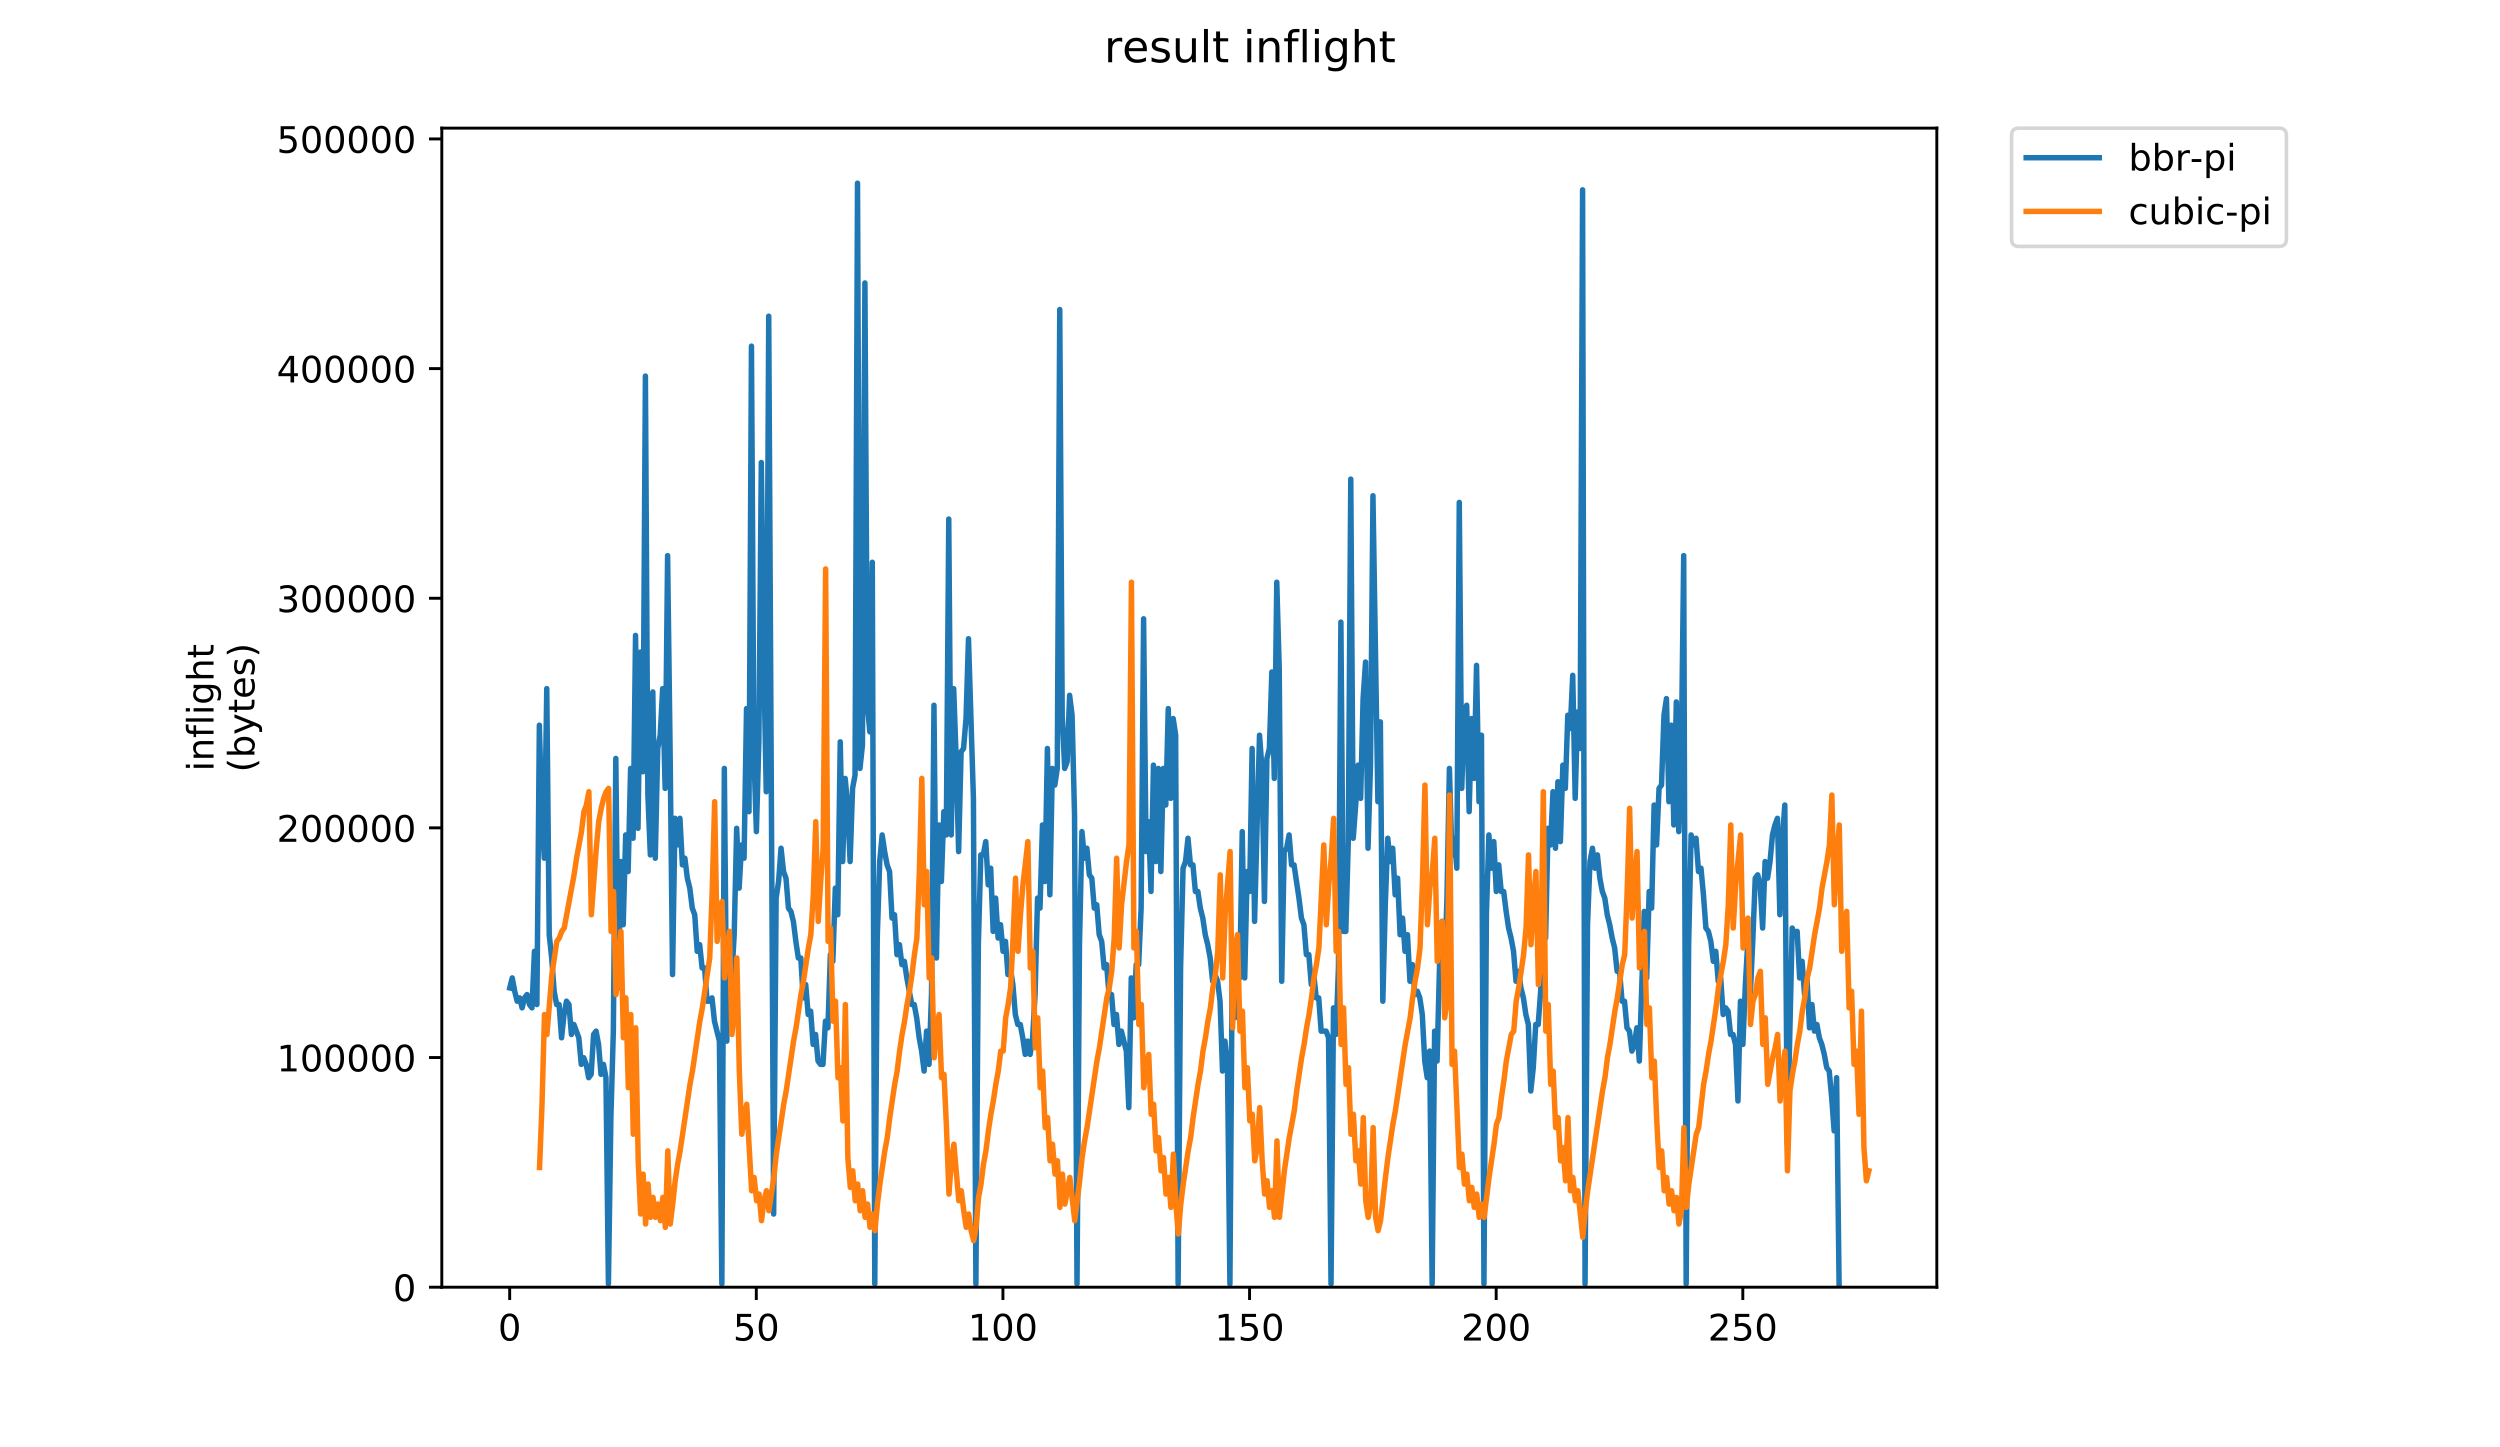 <?xml version="1.0" encoding="utf-8" standalone="no"?>
<!DOCTYPE svg PUBLIC "-//W3C//DTD SVG 1.1//EN"
  "http://www.w3.org/Graphics/SVG/1.1/DTD/svg11.dtd">
<!-- Created with matplotlib (https://matplotlib.org/) -->
<svg height="396pt" version="1.1" viewBox="0 0 684 396" width="684pt" xmlns="http://www.w3.org/2000/svg" xmlns:xlink="http://www.w3.org/1999/xlink">
 <defs>
  <style type="text/css">
*{stroke-linecap:butt;stroke-linejoin:round;}
  </style>
 </defs>
 <g id="figure_1">
  <g id="patch_1">
   <path d="M 0 396 
L 684 396 
L 684 0 
L 0 0 
z
" style="fill:#ffffff;"/>
  </g>
  <g id="axes_1">
   <g id="patch_2">
    <path d="M 120.879 352.174 
L 529.913 352.174 
L 529.913 35.062 
L 120.879 35.062 
z
" style="fill:#ffffff;"/>
   </g>
   <g id="matplotlib.axis_1">
    <g id="xtick_1">
     <g id="line2d_1">
      <defs>
       <path d="M 0 0 
L 0 3.5 
" id="m78acf0ae6e" style="stroke:#000000;stroke-width:0.8;"/>
      </defs>
      <g>
       <use style="stroke:#000000;stroke-width:0.8;" x="139.448" xlink:href="#m78acf0ae6e" y="352.174"/>
      </g>
     </g>
     <g id="text_1">
      <!-- 0 -->
      <defs>
       <path d="M 31.781 66.406 
Q 24.172 66.406 20.328 58.906 
Q 16.5 51.422 16.5 36.375 
Q 16.5 21.391 20.328 13.891 
Q 24.172 6.391 31.781 6.391 
Q 39.453 6.391 43.281 13.891 
Q 47.125 21.391 47.125 36.375 
Q 47.125 51.422 43.281 58.906 
Q 39.453 66.406 31.781 66.406 
z
M 31.781 74.219 
Q 44.047 74.219 50.516 64.516 
Q 56.984 54.828 56.984 36.375 
Q 56.984 17.969 50.516 8.266 
Q 44.047 -1.422 31.781 -1.422 
Q 19.531 -1.422 13.062 8.266 
Q 6.594 17.969 6.594 36.375 
Q 6.594 54.828 13.062 64.516 
Q 19.531 74.219 31.781 74.219 
z
" id="DejaVuSans-48"/>
      </defs>
      <g transform="translate(136.267 366.773)scale(0.1 -0.1)">
       <use xlink:href="#DejaVuSans-48"/>
      </g>
     </g>
    </g>
    <g id="xtick_2">
     <g id="line2d_2">
      <g>
       <use style="stroke:#000000;stroke-width:0.8;" x="206.925" xlink:href="#m78acf0ae6e" y="352.174"/>
      </g>
     </g>
     <g id="text_2">
      <!-- 50 -->
      <defs>
       <path d="M 10.797 72.906 
L 49.516 72.906 
L 49.516 64.594 
L 19.828 64.594 
L 19.828 46.734 
Q 21.969 47.469 24.109 47.828 
Q 26.266 48.188 28.422 48.188 
Q 40.625 48.188 47.75 41.5 
Q 54.891 34.812 54.891 23.391 
Q 54.891 11.625 47.562 5.094 
Q 40.234 -1.422 26.906 -1.422 
Q 22.312 -1.422 17.547 -0.641 
Q 12.797 0.141 7.719 1.703 
L 7.719 11.625 
Q 12.109 9.234 16.797 8.062 
Q 21.484 6.891 26.703 6.891 
Q 35.156 6.891 40.078 11.328 
Q 45.016 15.766 45.016 23.391 
Q 45.016 31 40.078 35.438 
Q 35.156 39.891 26.703 39.891 
Q 22.75 39.891 18.812 39.016 
Q 14.891 38.141 10.797 36.281 
z
" id="DejaVuSans-53"/>
      </defs>
      <g transform="translate(200.563 366.773)scale(0.1 -0.1)">
       <use xlink:href="#DejaVuSans-53"/>
       <use x="63.623" xlink:href="#DejaVuSans-48"/>
      </g>
     </g>
    </g>
    <g id="xtick_3">
     <g id="line2d_3">
      <g>
       <use style="stroke:#000000;stroke-width:0.8;" x="274.402" xlink:href="#m78acf0ae6e" y="352.174"/>
      </g>
     </g>
     <g id="text_3">
      <!-- 100 -->
      <defs>
       <path d="M 12.406 8.297 
L 28.516 8.297 
L 28.516 63.922 
L 10.984 60.406 
L 10.984 69.391 
L 28.422 72.906 
L 38.281 72.906 
L 38.281 8.297 
L 54.391 8.297 
L 54.391 0 
L 12.406 0 
z
" id="DejaVuSans-49"/>
      </defs>
      <g transform="translate(264.858 366.773)scale(0.1 -0.1)">
       <use xlink:href="#DejaVuSans-49"/>
       <use x="63.623" xlink:href="#DejaVuSans-48"/>
       <use x="127.246" xlink:href="#DejaVuSans-48"/>
      </g>
     </g>
    </g>
    <g id="xtick_4">
     <g id="line2d_4">
      <g>
       <use style="stroke:#000000;stroke-width:0.8;" x="341.879" xlink:href="#m78acf0ae6e" y="352.174"/>
      </g>
     </g>
     <g id="text_4">
      <!-- 150 -->
      <g transform="translate(332.335 366.773)scale(0.1 -0.1)">
       <use xlink:href="#DejaVuSans-49"/>
       <use x="63.623" xlink:href="#DejaVuSans-53"/>
       <use x="127.246" xlink:href="#DejaVuSans-48"/>
      </g>
     </g>
    </g>
    <g id="xtick_5">
     <g id="line2d_5">
      <g>
       <use style="stroke:#000000;stroke-width:0.8;" x="409.356" xlink:href="#m78acf0ae6e" y="352.174"/>
      </g>
     </g>
     <g id="text_5">
      <!-- 200 -->
      <defs>
       <path d="M 19.188 8.297 
L 53.609 8.297 
L 53.609 0 
L 7.328 0 
L 7.328 8.297 
Q 12.938 14.109 22.625 23.891 
Q 32.328 33.688 34.812 36.531 
Q 39.547 41.844 41.422 45.531 
Q 43.312 49.219 43.312 52.781 
Q 43.312 58.594 39.234 62.25 
Q 35.156 65.922 28.609 65.922 
Q 23.969 65.922 18.812 64.312 
Q 13.672 62.703 7.812 59.422 
L 7.812 69.391 
Q 13.766 71.781 18.938 73 
Q 24.125 74.219 28.422 74.219 
Q 39.75 74.219 46.484 68.547 
Q 53.219 62.891 53.219 53.422 
Q 53.219 48.922 51.531 44.891 
Q 49.859 40.875 45.406 35.406 
Q 44.188 33.984 37.641 27.219 
Q 31.109 20.453 19.188 8.297 
z
" id="DejaVuSans-50"/>
      </defs>
      <g transform="translate(399.812 366.773)scale(0.1 -0.1)">
       <use xlink:href="#DejaVuSans-50"/>
       <use x="63.623" xlink:href="#DejaVuSans-48"/>
       <use x="127.246" xlink:href="#DejaVuSans-48"/>
      </g>
     </g>
    </g>
    <g id="xtick_6">
     <g id="line2d_6">
      <g>
       <use style="stroke:#000000;stroke-width:0.8;" x="476.833" xlink:href="#m78acf0ae6e" y="352.174"/>
      </g>
     </g>
     <g id="text_6">
      <!-- 250 -->
      <g transform="translate(467.289 366.773)scale(0.1 -0.1)">
       <use xlink:href="#DejaVuSans-50"/>
       <use x="63.623" xlink:href="#DejaVuSans-53"/>
       <use x="127.246" xlink:href="#DejaVuSans-48"/>
      </g>
     </g>
    </g>
   </g>
   <g id="matplotlib.axis_2">
    <g id="ytick_1">
     <g id="line2d_7">
      <defs>
       <path d="M 0 0 
L -3.5 0 
" id="mbb423fecf9" style="stroke:#000000;stroke-width:0.8;"/>
      </defs>
      <g>
       <use style="stroke:#000000;stroke-width:0.8;" x="120.879" xlink:href="#mbb423fecf9" y="352.174"/>
      </g>
     </g>
     <g id="text_7">
      <!-- 0 -->
      <g transform="translate(107.516 355.973)scale(0.1 -0.1)">
       <use xlink:href="#DejaVuSans-48"/>
      </g>
     </g>
    </g>
    <g id="ytick_2">
     <g id="line2d_8">
      <g>
       <use style="stroke:#000000;stroke-width:0.8;" x="120.879" xlink:href="#mbb423fecf9" y="289.343"/>
      </g>
     </g>
     <g id="text_8">
      <!-- 100000 -->
      <g transform="translate(75.704 293.142)scale(0.1 -0.1)">
       <use xlink:href="#DejaVuSans-49"/>
       <use x="63.623" xlink:href="#DejaVuSans-48"/>
       <use x="127.246" xlink:href="#DejaVuSans-48"/>
       <use x="190.869" xlink:href="#DejaVuSans-48"/>
       <use x="254.492" xlink:href="#DejaVuSans-48"/>
       <use x="318.115" xlink:href="#DejaVuSans-48"/>
      </g>
     </g>
    </g>
    <g id="ytick_3">
     <g id="line2d_9">
      <g>
       <use style="stroke:#000000;stroke-width:0.8;" x="120.879" xlink:href="#mbb423fecf9" y="226.511"/>
      </g>
     </g>
     <g id="text_9">
      <!-- 200000 -->
      <g transform="translate(75.704 230.31)scale(0.1 -0.1)">
       <use xlink:href="#DejaVuSans-50"/>
       <use x="63.623" xlink:href="#DejaVuSans-48"/>
       <use x="127.246" xlink:href="#DejaVuSans-48"/>
       <use x="190.869" xlink:href="#DejaVuSans-48"/>
       <use x="254.492" xlink:href="#DejaVuSans-48"/>
       <use x="318.115" xlink:href="#DejaVuSans-48"/>
      </g>
     </g>
    </g>
    <g id="ytick_4">
     <g id="line2d_10">
      <g>
       <use style="stroke:#000000;stroke-width:0.8;" x="120.879" xlink:href="#mbb423fecf9" y="163.679"/>
      </g>
     </g>
     <g id="text_10">
      <!-- 300000 -->
      <defs>
       <path d="M 40.578 39.312 
Q 47.656 37.797 51.625 33 
Q 55.609 28.219 55.609 21.188 
Q 55.609 10.406 48.188 4.484 
Q 40.766 -1.422 27.094 -1.422 
Q 22.516 -1.422 17.656 -0.516 
Q 12.797 0.391 7.625 2.203 
L 7.625 11.719 
Q 11.719 9.328 16.594 8.109 
Q 21.484 6.891 26.812 6.891 
Q 36.078 6.891 40.938 10.547 
Q 45.797 14.203 45.797 21.188 
Q 45.797 27.641 41.281 31.266 
Q 36.766 34.906 28.719 34.906 
L 20.219 34.906 
L 20.219 43.016 
L 29.109 43.016 
Q 36.375 43.016 40.234 45.922 
Q 44.094 48.828 44.094 54.297 
Q 44.094 59.906 40.109 62.906 
Q 36.141 65.922 28.719 65.922 
Q 24.656 65.922 20.016 65.031 
Q 15.375 64.156 9.812 62.312 
L 9.812 71.094 
Q 15.438 72.656 20.344 73.438 
Q 25.25 74.219 29.594 74.219 
Q 40.828 74.219 47.359 69.109 
Q 53.906 64.016 53.906 55.328 
Q 53.906 49.266 50.438 45.094 
Q 46.969 40.922 40.578 39.312 
z
" id="DejaVuSans-51"/>
      </defs>
      <g transform="translate(75.704 167.478)scale(0.1 -0.1)">
       <use xlink:href="#DejaVuSans-51"/>
       <use x="63.623" xlink:href="#DejaVuSans-48"/>
       <use x="127.246" xlink:href="#DejaVuSans-48"/>
       <use x="190.869" xlink:href="#DejaVuSans-48"/>
       <use x="254.492" xlink:href="#DejaVuSans-48"/>
       <use x="318.115" xlink:href="#DejaVuSans-48"/>
      </g>
     </g>
    </g>
    <g id="ytick_5">
     <g id="line2d_11">
      <g>
       <use style="stroke:#000000;stroke-width:0.8;" x="120.879" xlink:href="#mbb423fecf9" y="100.848"/>
      </g>
     </g>
     <g id="text_11">
      <!-- 400000 -->
      <defs>
       <path d="M 37.797 64.312 
L 12.891 25.391 
L 37.797 25.391 
z
M 35.203 72.906 
L 47.609 72.906 
L 47.609 25.391 
L 58.016 25.391 
L 58.016 17.188 
L 47.609 17.188 
L 47.609 0 
L 37.797 0 
L 37.797 17.188 
L 4.891 17.188 
L 4.891 26.703 
z
" id="DejaVuSans-52"/>
      </defs>
      <g transform="translate(75.704 104.647)scale(0.1 -0.1)">
       <use xlink:href="#DejaVuSans-52"/>
       <use x="63.623" xlink:href="#DejaVuSans-48"/>
       <use x="127.246" xlink:href="#DejaVuSans-48"/>
       <use x="190.869" xlink:href="#DejaVuSans-48"/>
       <use x="254.492" xlink:href="#DejaVuSans-48"/>
       <use x="318.115" xlink:href="#DejaVuSans-48"/>
      </g>
     </g>
    </g>
    <g id="ytick_6">
     <g id="line2d_12">
      <g>
       <use style="stroke:#000000;stroke-width:0.8;" x="120.879" xlink:href="#mbb423fecf9" y="38.016"/>
      </g>
     </g>
     <g id="text_12">
      <!-- 500000 -->
      <g transform="translate(75.704 41.815)scale(0.1 -0.1)">
       <use xlink:href="#DejaVuSans-53"/>
       <use x="63.623" xlink:href="#DejaVuSans-48"/>
       <use x="127.246" xlink:href="#DejaVuSans-48"/>
       <use x="190.869" xlink:href="#DejaVuSans-48"/>
       <use x="254.492" xlink:href="#DejaVuSans-48"/>
       <use x="318.115" xlink:href="#DejaVuSans-48"/>
      </g>
     </g>
    </g>
    <g id="text_13">
     <!-- inflight -->
     <defs>
      <path d="M 9.422 54.688 
L 18.406 54.688 
L 18.406 0 
L 9.422 0 
z
M 9.422 75.984 
L 18.406 75.984 
L 18.406 64.594 
L 9.422 64.594 
z
" id="DejaVuSans-105"/>
      <path d="M 54.891 33.016 
L 54.891 0 
L 45.906 0 
L 45.906 32.719 
Q 45.906 40.484 42.875 44.328 
Q 39.844 48.188 33.797 48.188 
Q 26.516 48.188 22.312 43.547 
Q 18.109 38.922 18.109 30.906 
L 18.109 0 
L 9.078 0 
L 9.078 54.688 
L 18.109 54.688 
L 18.109 46.188 
Q 21.344 51.125 25.703 53.562 
Q 30.078 56 35.797 56 
Q 45.219 56 50.047 50.172 
Q 54.891 44.344 54.891 33.016 
z
" id="DejaVuSans-110"/>
      <path d="M 37.109 75.984 
L 37.109 68.5 
L 28.516 68.5 
Q 23.688 68.5 21.797 66.547 
Q 19.922 64.594 19.922 59.516 
L 19.922 54.688 
L 34.719 54.688 
L 34.719 47.703 
L 19.922 47.703 
L 19.922 0 
L 10.891 0 
L 10.891 47.703 
L 2.297 47.703 
L 2.297 54.688 
L 10.891 54.688 
L 10.891 58.5 
Q 10.891 67.625 15.141 71.797 
Q 19.391 75.984 28.609 75.984 
z
" id="DejaVuSans-102"/>
      <path d="M 9.422 75.984 
L 18.406 75.984 
L 18.406 0 
L 9.422 0 
z
" id="DejaVuSans-108"/>
      <path d="M 45.406 27.984 
Q 45.406 37.75 41.375 43.109 
Q 37.359 48.484 30.078 48.484 
Q 22.859 48.484 18.828 43.109 
Q 14.797 37.75 14.797 27.984 
Q 14.797 18.266 18.828 12.891 
Q 22.859 7.516 30.078 7.516 
Q 37.359 7.516 41.375 12.891 
Q 45.406 18.266 45.406 27.984 
z
M 54.391 6.781 
Q 54.391 -7.172 48.188 -13.984 
Q 42 -20.797 29.203 -20.797 
Q 24.469 -20.797 20.266 -20.094 
Q 16.062 -19.391 12.109 -17.922 
L 12.109 -9.188 
Q 16.062 -11.328 19.922 -12.344 
Q 23.781 -13.375 27.781 -13.375 
Q 36.625 -13.375 41.016 -8.766 
Q 45.406 -4.156 45.406 5.172 
L 45.406 9.625 
Q 42.625 4.781 38.281 2.391 
Q 33.938 0 27.875 0 
Q 17.828 0 11.672 7.656 
Q 5.516 15.328 5.516 27.984 
Q 5.516 40.672 11.672 48.328 
Q 17.828 56 27.875 56 
Q 33.938 56 38.281 53.609 
Q 42.625 51.219 45.406 46.391 
L 45.406 54.688 
L 54.391 54.688 
z
" id="DejaVuSans-103"/>
      <path d="M 54.891 33.016 
L 54.891 0 
L 45.906 0 
L 45.906 32.719 
Q 45.906 40.484 42.875 44.328 
Q 39.844 48.188 33.797 48.188 
Q 26.516 48.188 22.312 43.547 
Q 18.109 38.922 18.109 30.906 
L 18.109 0 
L 9.078 0 
L 9.078 75.984 
L 18.109 75.984 
L 18.109 46.188 
Q 21.344 51.125 25.703 53.562 
Q 30.078 56 35.797 56 
Q 45.219 56 50.047 50.172 
Q 54.891 44.344 54.891 33.016 
z
" id="DejaVuSans-104"/>
      <path d="M 18.312 70.219 
L 18.312 54.688 
L 36.812 54.688 
L 36.812 47.703 
L 18.312 47.703 
L 18.312 18.016 
Q 18.312 11.328 20.141 9.422 
Q 21.969 7.516 27.594 7.516 
L 36.812 7.516 
L 36.812 0 
L 27.594 0 
Q 17.188 0 13.234 3.875 
Q 9.281 7.766 9.281 18.016 
L 9.281 47.703 
L 2.688 47.703 
L 2.688 54.688 
L 9.281 54.688 
L 9.281 70.219 
z
" id="DejaVuSans-116"/>
     </defs>
     <g transform="translate(58.426 211.018)rotate(-90)scale(0.1 -0.1)">
      <use xlink:href="#DejaVuSans-105"/>
      <use x="27.783" xlink:href="#DejaVuSans-110"/>
      <use x="91.162" xlink:href="#DejaVuSans-102"/>
      <use x="126.367" xlink:href="#DejaVuSans-108"/>
      <use x="154.15" xlink:href="#DejaVuSans-105"/>
      <use x="181.934" xlink:href="#DejaVuSans-103"/>
      <use x="245.41" xlink:href="#DejaVuSans-104"/>
      <use x="308.789" xlink:href="#DejaVuSans-116"/>
     </g>
     <!-- (bytes) -->
     <defs>
      <path d="M 31 75.875 
Q 24.469 64.656 21.281 53.656 
Q 18.109 42.672 18.109 31.391 
Q 18.109 20.125 21.312 9.062 
Q 24.516 -2 31 -13.188 
L 23.188 -13.188 
Q 15.875 -1.703 12.234 9.375 
Q 8.594 20.453 8.594 31.391 
Q 8.594 42.281 12.203 53.312 
Q 15.828 64.359 23.188 75.875 
z
" id="DejaVuSans-40"/>
      <path d="M 48.688 27.297 
Q 48.688 37.203 44.609 42.844 
Q 40.531 48.484 33.406 48.484 
Q 26.266 48.484 22.188 42.844 
Q 18.109 37.203 18.109 27.297 
Q 18.109 17.391 22.188 11.75 
Q 26.266 6.109 33.406 6.109 
Q 40.531 6.109 44.609 11.75 
Q 48.688 17.391 48.688 27.297 
z
M 18.109 46.391 
Q 20.953 51.266 25.266 53.625 
Q 29.594 56 35.594 56 
Q 45.562 56 51.781 48.094 
Q 58.016 40.188 58.016 27.297 
Q 58.016 14.406 51.781 6.484 
Q 45.562 -1.422 35.594 -1.422 
Q 29.594 -1.422 25.266 0.953 
Q 20.953 3.328 18.109 8.203 
L 18.109 0 
L 9.078 0 
L 9.078 75.984 
L 18.109 75.984 
z
" id="DejaVuSans-98"/>
      <path d="M 32.172 -5.078 
Q 28.375 -14.844 24.75 -17.812 
Q 21.141 -20.797 15.094 -20.797 
L 7.906 -20.797 
L 7.906 -13.281 
L 13.188 -13.281 
Q 16.891 -13.281 18.938 -11.516 
Q 21 -9.766 23.484 -3.219 
L 25.094 0.875 
L 2.984 54.688 
L 12.5 54.688 
L 29.594 11.922 
L 46.688 54.688 
L 56.203 54.688 
z
" id="DejaVuSans-121"/>
      <path d="M 56.203 29.594 
L 56.203 25.203 
L 14.891 25.203 
Q 15.484 15.922 20.484 11.062 
Q 25.484 6.203 34.422 6.203 
Q 39.594 6.203 44.453 7.469 
Q 49.312 8.734 54.109 11.281 
L 54.109 2.781 
Q 49.266 0.734 44.188 -0.344 
Q 39.109 -1.422 33.891 -1.422 
Q 20.797 -1.422 13.156 6.188 
Q 5.516 13.812 5.516 26.812 
Q 5.516 40.234 12.766 48.109 
Q 20.016 56 32.328 56 
Q 43.359 56 49.781 48.891 
Q 56.203 41.797 56.203 29.594 
z
M 47.219 32.234 
Q 47.125 39.594 43.094 43.984 
Q 39.062 48.391 32.422 48.391 
Q 24.906 48.391 20.391 44.141 
Q 15.875 39.891 15.188 32.172 
z
" id="DejaVuSans-101"/>
      <path d="M 44.281 53.078 
L 44.281 44.578 
Q 40.484 46.531 36.375 47.5 
Q 32.281 48.484 27.875 48.484 
Q 21.188 48.484 17.844 46.438 
Q 14.5 44.391 14.5 40.281 
Q 14.5 37.156 16.891 35.375 
Q 19.281 33.594 26.516 31.984 
L 29.594 31.297 
Q 39.156 29.25 43.188 25.516 
Q 47.219 21.781 47.219 15.094 
Q 47.219 7.469 41.188 3.016 
Q 35.156 -1.422 24.609 -1.422 
Q 20.219 -1.422 15.453 -0.562 
Q 10.688 0.297 5.422 2 
L 5.422 11.281 
Q 10.406 8.688 15.234 7.391 
Q 20.062 6.109 24.812 6.109 
Q 31.156 6.109 34.562 8.281 
Q 37.984 10.453 37.984 14.406 
Q 37.984 18.062 35.516 20.016 
Q 33.062 21.969 24.703 23.781 
L 21.578 24.516 
Q 13.234 26.266 9.516 29.906 
Q 5.812 33.547 5.812 39.891 
Q 5.812 47.609 11.281 51.797 
Q 16.75 56 26.812 56 
Q 31.781 56 36.172 55.266 
Q 40.578 54.547 44.281 53.078 
z
" id="DejaVuSans-115"/>
      <path d="M 8.016 75.875 
L 15.828 75.875 
Q 23.141 64.359 26.781 53.312 
Q 30.422 42.281 30.422 31.391 
Q 30.422 20.453 26.781 9.375 
Q 23.141 -1.703 15.828 -13.188 
L 8.016 -13.188 
Q 14.5 -2 17.703 9.062 
Q 20.906 20.125 20.906 31.391 
Q 20.906 42.672 17.703 53.656 
Q 14.5 64.656 8.016 75.875 
z
" id="DejaVuSans-41"/>
     </defs>
     <g transform="translate(69.624 211.295)rotate(-90)scale(0.1 -0.1)">
      <use xlink:href="#DejaVuSans-40"/>
      <use x="39.014" xlink:href="#DejaVuSans-98"/>
      <use x="102.49" xlink:href="#DejaVuSans-121"/>
      <use x="161.67" xlink:href="#DejaVuSans-116"/>
      <use x="200.879" xlink:href="#DejaVuSans-101"/>
      <use x="262.402" xlink:href="#DejaVuSans-115"/>
      <use x="314.502" xlink:href="#DejaVuSans-41"/>
     </g>
    </g>
   </g>
   <g id="line2d_13">
    <path clip-path="url(#p81007e6bbf)" d="M 139.471 270.292 
L 140.146 267.563 
L 140.821 271.202 
L 141.495 273.931 
L 142.17 273.021 
L 142.845 275.751 
L 143.52 273.021 
L 144.194 272.112 
L 144.869 274.841 
L 145.544 275.751 
L 146.219 260.284 
L 146.894 274.841 
L 147.568 198.418 
L 148.243 222.982 
L 148.918 234.81 
L 149.593 188.41 
L 150.267 255.735 
L 150.942 262.104 
L 151.617 271.202 
L 152.292 274.841 
L 152.966 274.841 
L 153.641 283.939 
L 154.316 277.57 
L 154.991 273.931 
L 155.666 274.841 
L 156.34 283.029 
L 157.015 280.3 
L 158.365 283.939 
L 159.039 291.217 
L 159.714 289.398 
L 160.389 291.217 
L 161.064 294.857 
L 161.738 293.947 
L 162.413 283.029 
L 163.088 282.119 
L 163.763 285.759 
L 164.438 293.947 
L 165.112 291.217 
L 165.787 294.857 
L 166.462 351.264 
L 167.137 305.774 
L 167.811 282.119 
L 168.486 207.516 
L 169.161 270.292 
L 169.836 235.719 
L 170.51 253.006 
L 171.185 228.441 
L 171.86 238.449 
L 172.535 210.245 
L 173.21 229.351 
L 173.884 173.853 
L 174.559 226.621 
L 175.234 178.402 
L 175.909 211.155 
L 176.583 102.888 
L 177.258 217.523 
L 177.933 233.9 
L 178.608 189.32 
L 179.282 234.81 
L 179.957 204.786 
L 180.632 201.147 
L 181.307 188.41 
L 181.982 215.704 
L 182.656 152.018 
L 183.331 204.786 
L 184.006 266.653 
L 184.681 223.892 
L 185.355 231.17 
L 186.03 223.892 
L 186.705 236.629 
L 187.38 234.81 
L 188.054 240.268 
L 188.729 242.998 
L 189.404 248.457 
L 190.079 250.276 
L 190.754 260.284 
L 191.428 258.465 
L 192.103 264.833 
L 192.778 264.833 
L 193.453 273.931 
L 194.127 273.931 
L 194.802 273.021 
L 195.477 279.39 
L 196.826 284.849 
L 197.501 351.264 
L 198.176 210.245 
L 198.851 284.849 
L 199.526 261.194 
L 200.2 267.563 
L 200.875 255.735 
L 201.55 226.621 
L 202.225 242.998 
L 202.899 231.17 
L 203.574 234.81 
L 204.249 193.869 
L 204.924 222.072 
L 205.599 94.7 
L 206.273 206.606 
L 206.948 227.531 
L 207.623 202.967 
L 208.298 126.543 
L 208.972 181.131 
L 209.647 216.614 
L 210.322 86.512 
L 211.671 332.159 
L 212.346 245.727 
L 213.021 241.178 
L 213.696 232.08 
L 214.371 238.449 
L 215.045 240.268 
L 215.72 248.457 
L 216.395 249.366 
L 217.07 252.096 
L 217.744 257.555 
L 218.419 262.104 
L 219.094 262.104 
L 219.769 273.021 
L 220.443 269.382 
L 221.118 277.57 
L 221.793 276.661 
L 222.468 285.759 
L 223.143 283.029 
L 223.817 290.308 
L 224.492 291.217 
L 225.167 291.217 
L 225.842 279.39 
L 226.516 281.21 
L 227.191 261.194 
L 227.866 263.014 
L 228.541 242.998 
L 229.215 250.276 
L 229.89 202.967 
L 230.565 235.719 
L 231.24 212.974 
L 231.915 220.253 
L 232.589 235.719 
L 233.264 215.704 
L 233.939 212.065 
L 234.614 50.12 
L 235.288 210.245 
L 235.963 203.876 
L 236.638 77.414 
L 237.313 192.959 
L 237.987 200.237 
L 238.662 153.837 
L 239.337 351.264 
L 240.012 256.645 
L 240.687 235.719 
L 241.361 228.441 
L 242.036 232.99 
L 242.711 236.629 
L 243.386 238.449 
L 244.06 251.186 
L 244.735 250.276 
L 245.41 261.194 
L 246.085 258.465 
L 246.759 263.923 
L 247.434 263.014 
L 248.109 267.563 
L 249.459 274.841 
L 250.133 274.841 
L 250.808 278.48 
L 251.483 283.939 
L 252.158 287.578 
L 252.832 293.037 
L 253.507 282.119 
L 254.182 291.217 
L 254.857 272.112 
L 255.531 192.959 
L 256.206 262.104 
L 256.881 225.712 
L 257.556 241.178 
L 258.231 222.072 
L 258.905 228.441 
L 259.58 142.01 
L 260.255 228.441 
L 260.93 188.41 
L 261.604 207.516 
L 262.279 232.99 
L 262.954 205.696 
L 263.629 204.786 
L 264.303 196.598 
L 264.978 174.763 
L 266.328 218.433 
L 267.003 351.264 
L 267.677 258.465 
L 268.352 233.9 
L 269.027 233.9 
L 269.702 230.261 
L 270.376 242.088 
L 271.051 237.539 
L 271.726 254.825 
L 272.401 245.727 
L 273.075 256.645 
L 273.75 253.006 
L 274.425 260.284 
L 275.1 257.555 
L 275.775 266.653 
L 276.449 264.833 
L 277.124 269.382 
L 277.799 277.57 
L 278.474 280.3 
L 279.148 280.3 
L 279.823 283.939 
L 280.498 288.488 
L 281.173 284.849 
L 281.847 288.488 
L 282.522 283.939 
L 283.197 272.112 
L 283.872 245.727 
L 284.547 248.457 
L 285.221 225.712 
L 285.896 241.178 
L 286.571 204.786 
L 287.246 244.817 
L 287.92 210.245 
L 288.595 214.794 
L 289.27 210.245 
L 289.945 84.692 
L 290.619 195.688 
L 291.294 210.245 
L 291.969 208.425 
L 292.644 190.229 
L 293.319 195.688 
L 293.993 222.982 
L 294.668 351.264 
L 295.343 258.465 
L 296.018 227.531 
L 296.692 234.81 
L 297.367 232.08 
L 298.042 239.359 
L 298.717 240.268 
L 299.392 248.457 
L 300.066 247.547 
L 300.741 255.735 
L 301.416 257.555 
L 302.091 264.833 
L 302.765 263.923 
L 303.44 272.112 
L 304.115 272.112 
L 304.79 280.3 
L 305.464 277.57 
L 306.139 285.759 
L 306.814 282.119 
L 308.164 287.578 
L 308.838 303.045 
L 309.513 267.563 
L 310.188 278.48 
L 310.863 263.923 
L 311.537 263.923 
L 312.212 248.457 
L 312.887 169.304 
L 313.562 232.99 
L 314.236 224.802 
L 314.911 243.908 
L 315.586 209.335 
L 316.261 235.719 
L 316.936 210.245 
L 317.61 238.449 
L 318.285 210.245 
L 318.96 220.253 
L 319.635 193.869 
L 320.309 218.433 
L 320.984 196.598 
L 321.659 201.147 
L 322.334 351.264 
L 323.008 264.833 
L 323.683 237.539 
L 324.358 235.719 
L 325.033 229.351 
L 325.708 236.629 
L 326.382 236.629 
L 327.057 243.908 
L 327.732 243.908 
L 328.407 248.457 
L 329.081 251.186 
L 329.756 255.735 
L 330.431 258.465 
L 331.106 262.104 
L 331.78 268.472 
L 332.455 266.653 
L 333.13 268.472 
L 333.805 273.931 
L 334.48 293.037 
L 335.154 284.849 
L 335.829 291.217 
L 336.504 351.264 
L 337.179 257.555 
L 337.853 278.48 
L 338.528 256.645 
L 339.203 267.563 
L 339.878 227.531 
L 340.552 267.563 
L 341.227 238.449 
L 341.902 243.908 
L 342.577 204.786 
L 343.252 252.096 
L 344.601 201.147 
L 345.276 210.245 
L 345.951 246.637 
L 346.625 207.516 
L 347.3 204.786 
L 347.975 183.861 
L 348.65 212.974 
L 349.324 159.296 
L 349.999 182.951 
L 350.674 268.472 
L 351.349 232.99 
L 352.024 232.08 
L 352.698 228.441 
L 353.373 236.629 
L 354.048 236.629 
L 355.397 245.727 
L 356.072 251.186 
L 356.747 253.006 
L 357.422 261.194 
L 358.096 261.194 
L 358.771 269.382 
L 359.446 266.653 
L 360.121 273.021 
L 360.796 273.021 
L 361.47 282.119 
L 362.82 282.119 
L 363.495 283.939 
L 364.169 351.264 
L 364.844 275.751 
L 365.519 283.029 
L 366.194 264.833 
L 366.868 170.214 
L 367.543 254.825 
L 368.218 254.825 
L 368.893 230.261 
L 369.568 131.092 
L 370.242 229.351 
L 370.917 220.253 
L 371.592 209.335 
L 372.267 218.433 
L 372.941 191.139 
L 373.616 181.131 
L 374.291 232.08 
L 374.966 209.335 
L 375.64 135.641 
L 376.99 219.343 
L 377.665 197.508 
L 378.34 273.931 
L 379.014 247.547 
L 379.689 229.351 
L 380.364 235.719 
L 381.039 232.08 
L 381.713 244.817 
L 382.388 240.268 
L 383.063 255.735 
L 383.738 251.186 
L 384.412 260.284 
L 385.087 255.735 
L 385.762 268.472 
L 386.437 263.923 
L 387.112 272.112 
L 387.786 271.202 
L 388.461 273.021 
L 389.136 277.57 
L 389.811 290.308 
L 390.485 294.857 
L 391.16 287.578 
L 391.835 351.264 
L 392.51 282.119 
L 393.185 290.308 
L 393.859 263.923 
L 394.534 252.096 
L 395.209 266.653 
L 395.884 245.727 
L 396.558 210.245 
L 397.233 233.9 
L 397.908 229.351 
L 398.583 237.539 
L 399.257 137.461 
L 399.932 215.704 
L 400.607 194.778 
L 401.282 192.959 
L 401.957 222.072 
L 402.631 196.598 
L 403.306 212.974 
L 403.981 182.041 
L 404.656 219.343 
L 405.33 201.147 
L 406.005 351.264 
L 406.68 250.276 
L 407.355 228.441 
L 408.029 237.539 
L 408.704 230.261 
L 409.379 243.908 
L 410.054 236.629 
L 410.729 243.908 
L 411.403 243.908 
L 412.078 249.366 
L 412.753 253.915 
L 413.428 256.645 
L 414.102 260.284 
L 414.777 268.472 
L 415.452 265.743 
L 416.127 270.292 
L 416.801 273.021 
L 417.476 277.57 
L 418.151 280.3 
L 418.826 298.496 
L 419.501 292.127 
L 420.175 280.3 
L 420.85 280.3 
L 421.525 271.202 
L 422.2 255.735 
L 422.874 256.645 
L 423.549 226.621 
L 424.224 231.17 
L 424.899 216.614 
L 425.573 232.08 
L 426.248 213.884 
L 426.923 230.261 
L 427.598 209.335 
L 428.273 215.704 
L 428.947 195.688 
L 429.622 199.327 
L 430.297 184.771 
L 430.972 218.433 
L 431.646 194.778 
L 432.321 204.786 
L 432.996 51.939 
L 433.671 351.264 
L 434.345 253.006 
L 435.02 235.719 
L 435.695 232.08 
L 436.37 237.539 
L 437.045 233.9 
L 437.719 240.268 
L 438.394 243.908 
L 439.069 245.727 
L 439.744 250.276 
L 440.418 253.006 
L 441.093 256.645 
L 441.768 259.374 
L 442.443 265.743 
L 443.117 265.743 
L 443.792 273.931 
L 444.467 273.931 
L 445.142 281.21 
L 445.817 282.119 
L 446.491 287.578 
L 447.166 285.759 
L 447.841 281.21 
L 448.516 290.308 
L 449.865 249.366 
L 450.54 267.563 
L 451.215 243.908 
L 451.889 248.457 
L 452.564 220.253 
L 453.239 231.17 
L 453.914 215.704 
L 454.589 214.794 
L 455.263 195.688 
L 455.938 191.139 
L 456.613 219.343 
L 457.288 198.418 
L 457.962 225.712 
L 458.637 192.049 
L 459.312 227.531 
L 459.987 207.516 
L 460.661 152.018 
L 461.336 351.264 
L 462.011 258.465 
L 462.686 228.441 
L 463.361 231.17 
L 464.035 229.351 
L 464.71 238.449 
L 465.385 237.539 
L 466.06 244.817 
L 466.734 253.915 
L 467.409 254.825 
L 468.084 257.555 
L 468.759 263.014 
L 469.433 260.284 
L 470.108 268.472 
L 470.783 267.563 
L 471.458 277.57 
L 472.133 275.751 
L 472.807 276.661 
L 473.482 283.029 
L 474.157 283.029 
L 474.832 285.759 
L 475.506 301.225 
L 476.181 273.931 
L 476.856 285.759 
L 477.531 269.382 
L 478.205 257.555 
L 478.88 272.112 
L 479.555 257.555 
L 480.23 240.268 
L 480.905 239.359 
L 481.579 242.088 
L 482.254 253.915 
L 482.929 235.719 
L 483.604 240.268 
L 484.278 235.719 
L 484.953 228.441 
L 485.628 225.712 
L 486.303 223.892 
L 486.978 250.276 
L 487.652 229.351 
L 488.327 220.253 
L 489.002 313.053 
L 490.351 253.915 
L 491.026 255.735 
L 491.701 254.825 
L 492.376 267.563 
L 493.05 263.014 
L 493.725 272.112 
L 494.4 267.563 
L 495.075 281.21 
L 495.75 274.841 
L 496.424 282.119 
L 497.099 280.3 
L 497.774 283.939 
L 498.449 285.759 
L 499.123 288.488 
L 499.798 292.127 
L 500.473 293.037 
L 501.148 300.315 
L 501.822 309.413 
L 502.497 294.857 
L 503.172 351.264 
L 503.172 351.264 
" style="fill:none;stroke:#1f77b4;stroke-linecap:square;stroke-width:1.5;"/>
   </g>
   <g id="line2d_14">
    <path clip-path="url(#p81007e6bbf)" d="M 147.62 319.421 
L 148.294 302.135 
L 148.969 277.57 
L 149.644 283.029 
L 150.993 266.653 
L 152.343 257.555 
L 153.018 256.645 
L 153.693 254.825 
L 154.367 253.915 
L 157.066 239.359 
L 157.741 234.81 
L 159.091 227.531 
L 159.765 222.072 
L 160.44 220.253 
L 161.115 216.614 
L 161.79 250.276 
L 163.139 232.08 
L 163.814 224.802 
L 164.489 221.163 
L 165.164 218.433 
L 165.838 216.614 
L 166.513 215.704 
L 167.188 254.825 
L 167.863 243.908 
L 168.537 272.112 
L 169.212 265.743 
L 169.887 254.825 
L 170.562 283.939 
L 171.237 273.021 
L 171.911 297.586 
L 172.586 277.57 
L 173.261 310.323 
L 173.936 281.21 
L 174.61 317.602 
L 175.285 332.159 
L 175.96 321.241 
L 176.635 334.888 
L 177.309 323.97 
L 177.984 333.068 
L 178.659 327.609 
L 179.334 333.068 
L 180.009 329.429 
L 180.683 333.978 
L 181.358 327.609 
L 182.033 335.798 
L 182.708 314.872 
L 183.382 334.888 
L 184.057 329.429 
L 184.732 323.06 
L 185.407 318.511 
L 186.081 314.872 
L 188.781 296.676 
L 189.455 293.037 
L 191.48 279.39 
L 192.154 275.751 
L 194.179 262.104 
L 194.853 243.908 
L 195.528 219.343 
L 196.203 257.555 
L 196.878 250.276 
L 197.553 246.637 
L 198.227 267.563 
L 198.902 260.284 
L 199.577 254.825 
L 200.252 283.029 
L 200.926 276.661 
L 201.601 262.104 
L 202.276 293.037 
L 202.951 310.323 
L 203.625 305.774 
L 204.3 302.135 
L 205.65 325.79 
L 206.325 322.151 
L 206.999 328.519 
L 207.674 326.7 
L 208.349 333.978 
L 209.024 328.519 
L 209.698 325.79 
L 210.373 331.249 
L 211.723 322.151 
L 212.397 315.782 
L 214.422 302.135 
L 215.097 298.496 
L 217.121 284.849 
L 217.796 281.21 
L 219.145 272.112 
L 219.82 268.472 
L 221.169 259.374 
L 221.844 255.735 
L 222.519 244.817 
L 223.194 224.802 
L 223.869 252.096 
L 224.543 241.178 
L 225.218 232.08 
L 225.893 155.657 
L 226.568 257.555 
L 227.242 253.915 
L 227.917 279.39 
L 228.592 273.931 
L 229.267 294.857 
L 229.941 292.127 
L 230.616 306.684 
L 231.291 274.841 
L 231.966 316.692 
L 232.641 324.88 
L 233.315 320.331 
L 233.99 328.519 
L 234.665 323.97 
L 235.34 331.249 
L 236.014 325.79 
L 236.689 333.068 
L 237.364 329.429 
L 238.039 335.798 
L 238.714 332.159 
L 239.388 336.708 
L 240.063 329.429 
L 240.738 323.97 
L 242.087 314.872 
L 242.762 311.233 
L 243.437 305.774 
L 244.786 296.676 
L 245.461 293.037 
L 246.136 287.578 
L 246.811 283.029 
L 247.486 279.39 
L 248.16 274.841 
L 248.835 271.202 
L 249.51 266.653 
L 250.185 261.194 
L 250.859 256.645 
L 251.534 238.449 
L 252.209 212.974 
L 252.884 247.547 
L 253.558 238.449 
L 254.233 267.563 
L 254.908 262.104 
L 255.583 289.398 
L 256.258 281.21 
L 256.932 277.57 
L 257.607 294.857 
L 258.282 293.947 
L 258.957 308.504 
L 259.631 326.7 
L 260.306 317.602 
L 260.981 313.053 
L 262.33 328.519 
L 263.005 325.79 
L 263.68 331.249 
L 264.355 335.798 
L 265.03 332.159 
L 265.704 336.708 
L 266.379 339.437 
L 267.054 335.798 
L 267.729 327.609 
L 268.403 323.97 
L 269.078 318.511 
L 269.753 314.872 
L 270.428 309.413 
L 271.102 304.864 
L 271.777 301.225 
L 272.452 296.676 
L 273.127 293.037 
L 273.802 287.578 
L 274.476 287.578 
L 275.151 278.48 
L 275.826 274.841 
L 276.501 270.292 
L 277.175 256.645 
L 277.85 240.268 
L 278.525 260.284 
L 279.2 250.276 
L 279.874 242.088 
L 281.224 230.261 
L 281.899 264.833 
L 282.574 260.284 
L 283.248 286.668 
L 283.923 278.48 
L 284.598 297.586 
L 285.273 293.037 
L 285.947 308.504 
L 286.622 305.774 
L 287.297 317.602 
L 287.972 313.053 
L 288.646 321.241 
L 289.321 317.602 
L 289.996 330.339 
L 290.671 321.241 
L 291.346 329.429 
L 292.695 322.151 
L 294.045 333.978 
L 295.394 323.06 
L 296.069 316.692 
L 296.744 312.143 
L 297.418 308.504 
L 300.118 290.308 
L 300.792 286.668 
L 302.817 273.021 
L 303.491 270.292 
L 304.166 265.743 
L 304.841 256.645 
L 305.516 234.81 
L 306.19 259.374 
L 306.865 247.547 
L 308.215 235.719 
L 308.89 231.17 
L 309.564 159.296 
L 310.239 259.374 
L 310.914 254.825 
L 311.589 280.3 
L 312.263 274.841 
L 312.938 297.586 
L 313.613 292.127 
L 314.288 288.488 
L 314.962 304.864 
L 315.637 302.135 
L 316.312 314.872 
L 316.987 311.233 
L 317.662 320.331 
L 318.336 316.692 
L 319.011 326.7 
L 319.686 322.151 
L 320.361 330.339 
L 321.035 315.782 
L 321.71 329.429 
L 322.385 337.617 
L 323.06 329.429 
L 323.734 323.97 
L 325.084 314.872 
L 325.759 311.233 
L 326.434 305.774 
L 327.783 296.676 
L 328.458 293.037 
L 329.133 287.578 
L 329.807 283.939 
L 330.482 279.39 
L 331.157 275.751 
L 331.832 270.292 
L 332.507 266.653 
L 333.181 260.284 
L 333.856 239.359 
L 334.531 267.563 
L 335.206 250.276 
L 336.555 232.99 
L 337.23 281.21 
L 337.905 260.284 
L 338.579 255.735 
L 339.254 282.119 
L 339.929 276.661 
L 340.604 297.586 
L 341.279 292.127 
L 341.953 306.684 
L 342.628 304.864 
L 343.303 317.602 
L 343.978 313.962 
L 344.652 303.045 
L 345.327 317.602 
L 346.002 326.7 
L 346.677 323.06 
L 347.351 330.339 
L 348.026 325.79 
L 348.701 333.068 
L 349.376 312.143 
L 350.051 333.068 
L 351.4 320.331 
L 352.75 311.233 
L 354.099 303.955 
L 354.774 298.496 
L 356.123 289.398 
L 356.798 285.759 
L 357.473 281.21 
L 358.148 277.57 
L 358.823 273.021 
L 359.497 267.563 
L 360.172 263.923 
L 360.847 259.374 
L 362.196 231.17 
L 362.871 253.006 
L 363.546 242.088 
L 364.221 234.81 
L 364.895 223.892 
L 365.57 260.284 
L 366.245 254.825 
L 366.92 285.759 
L 367.595 275.751 
L 368.269 296.676 
L 368.944 292.127 
L 369.619 310.323 
L 370.294 304.864 
L 370.968 317.602 
L 371.643 314.872 
L 372.318 323.97 
L 372.993 305.774 
L 373.667 328.519 
L 374.342 333.068 
L 375.017 329.429 
L 375.692 308.504 
L 376.367 333.068 
L 377.041 336.708 
L 377.716 333.978 
L 379.066 322.151 
L 379.74 316.692 
L 381.09 307.594 
L 381.765 303.955 
L 384.464 285.759 
L 385.813 278.48 
L 386.488 273.021 
L 387.163 268.472 
L 387.838 264.833 
L 388.512 259.374 
L 389.187 241.178 
L 389.862 214.794 
L 390.537 253.006 
L 391.211 242.998 
L 391.886 238.449 
L 392.561 229.351 
L 393.236 263.014 
L 393.911 256.645 
L 394.585 252.096 
L 395.26 278.48 
L 395.935 273.931 
L 396.61 217.523 
L 397.284 291.217 
L 397.959 287.578 
L 399.309 319.421 
L 399.983 315.782 
L 400.658 323.97 
L 401.333 321.241 
L 402.008 328.519 
L 402.683 324.88 
L 403.357 330.339 
L 404.032 326.7 
L 404.707 333.068 
L 405.382 329.429 
L 406.056 333.068 
L 407.406 322.151 
L 408.755 313.053 
L 409.43 307.594 
L 410.105 305.774 
L 410.78 300.315 
L 411.455 295.766 
L 412.129 290.308 
L 413.479 283.029 
L 414.154 282.119 
L 414.828 273.931 
L 415.503 270.292 
L 416.853 261.194 
L 417.527 253.915 
L 418.202 233.9 
L 418.877 258.465 
L 419.552 246.637 
L 420.227 238.449 
L 420.901 269.382 
L 421.576 263.014 
L 422.251 216.614 
L 422.926 282.119 
L 423.6 274.841 
L 424.275 296.676 
L 424.95 293.037 
L 425.625 308.504 
L 426.3 305.774 
L 426.974 317.602 
L 427.649 313.962 
L 428.324 323.06 
L 428.999 305.774 
L 429.673 325.79 
L 430.348 322.151 
L 431.023 328.519 
L 431.698 325.79 
L 433.047 338.527 
L 433.722 331.249 
L 434.397 325.79 
L 438.445 298.496 
L 439.12 294.857 
L 439.795 289.398 
L 440.47 285.759 
L 441.819 276.661 
L 442.494 273.021 
L 443.844 263.923 
L 444.518 261.194 
L 445.193 243.908 
L 445.868 221.163 
L 446.543 251.186 
L 447.217 241.178 
L 447.892 232.99 
L 448.567 264.833 
L 449.242 259.374 
L 449.916 254.825 
L 450.591 280.3 
L 451.266 275.751 
L 451.941 294.857 
L 452.616 290.308 
L 453.29 306.684 
L 453.965 319.421 
L 454.64 314.872 
L 455.315 325.79 
L 455.989 322.151 
L 456.664 329.429 
L 457.339 325.79 
L 458.014 331.249 
L 458.688 327.609 
L 459.363 334.888 
L 460.038 331.249 
L 460.713 308.504 
L 461.388 330.339 
L 462.062 323.97 
L 464.087 310.323 
L 464.761 308.504 
L 466.111 296.676 
L 466.786 293.037 
L 467.46 288.488 
L 468.135 284.849 
L 469.485 275.751 
L 470.16 270.292 
L 471.509 263.014 
L 472.184 258.465 
L 472.859 247.547 
L 473.533 225.712 
L 474.208 253.915 
L 474.883 242.088 
L 476.232 228.441 
L 476.907 259.374 
L 477.582 254.825 
L 478.257 251.186 
L 478.932 280.3 
L 479.606 273.931 
L 480.281 272.112 
L 480.956 267.563 
L 481.631 265.743 
L 482.305 285.759 
L 482.98 278.48 
L 483.655 296.676 
L 485.004 289.398 
L 485.679 286.668 
L 486.354 283.029 
L 487.029 301.225 
L 487.704 293.037 
L 488.378 287.578 
L 489.053 320.331 
L 489.728 298.496 
L 490.403 293.947 
L 491.077 290.308 
L 491.752 285.759 
L 492.427 282.119 
L 493.102 276.661 
L 493.776 273.021 
L 494.451 267.563 
L 495.126 264.833 
L 496.476 255.735 
L 497.825 248.457 
L 498.5 242.998 
L 499.849 235.719 
L 500.524 231.17 
L 501.199 217.523 
L 501.874 247.547 
L 502.548 234.81 
L 503.223 225.712 
L 503.898 260.284 
L 504.573 253.915 
L 505.248 249.366 
L 505.922 275.751 
L 506.597 271.202 
L 507.272 291.217 
L 507.947 287.578 
L 508.621 304.864 
L 509.296 276.661 
L 509.971 313.962 
L 510.646 323.06 
L 511.32 320.331 
L 511.32 320.331 
" style="fill:none;stroke:#ff7f0e;stroke-linecap:square;stroke-width:1.5;"/>
   </g>
   <g id="patch_3">
    <path d="M 120.879 352.174 
L 120.879 35.062 
" style="fill:none;stroke:#000000;stroke-linecap:square;stroke-linejoin:miter;stroke-width:0.8;"/>
   </g>
   <g id="patch_4">
    <path d="M 529.913 352.174 
L 529.913 35.062 
" style="fill:none;stroke:#000000;stroke-linecap:square;stroke-linejoin:miter;stroke-width:0.8;"/>
   </g>
   <g id="patch_5">
    <path d="M 120.879 352.174 
L 529.913 352.174 
" style="fill:none;stroke:#000000;stroke-linecap:square;stroke-linejoin:miter;stroke-width:0.8;"/>
   </g>
   <g id="patch_6">
    <path d="M 120.879 35.062 
L 529.913 35.062 
" style="fill:none;stroke:#000000;stroke-linecap:square;stroke-linejoin:miter;stroke-width:0.8;"/>
   </g>
   <g id="legend_1">
    <g id="patch_7">
     <path d="M 552.365 67.419 
L 623.56 67.419 
Q 625.56 67.419 625.56 65.419 
L 625.56 37.062 
Q 625.56 35.062 623.56 35.062 
L 552.365 35.062 
Q 550.365 35.062 550.365 37.062 
L 550.365 65.419 
Q 550.365 67.419 552.365 67.419 
z
" style="fill:#ffffff;opacity:0.8;stroke:#cccccc;stroke-linejoin:miter;"/>
    </g>
    <g id="line2d_15">
     <path d="M 554.365 43.161 
L 574.365 43.161 
" style="fill:none;stroke:#1f77b4;stroke-linecap:square;stroke-width:1.5;"/>
    </g>
    <g id="line2d_16"/>
    <g id="text_14">
     <!-- bbr-pi -->
     <defs>
      <path d="M 41.109 46.297 
Q 39.594 47.172 37.812 47.578 
Q 36.031 48 33.891 48 
Q 26.266 48 22.188 43.047 
Q 18.109 38.094 18.109 28.812 
L 18.109 0 
L 9.078 0 
L 9.078 54.688 
L 18.109 54.688 
L 18.109 46.188 
Q 20.953 51.172 25.484 53.578 
Q 30.031 56 36.531 56 
Q 37.453 56 38.578 55.875 
Q 39.703 55.766 41.062 55.516 
z
" id="DejaVuSans-114"/>
      <path d="M 4.891 31.391 
L 31.203 31.391 
L 31.203 23.391 
L 4.891 23.391 
z
" id="DejaVuSans-45"/>
      <path d="M 18.109 8.203 
L 18.109 -20.797 
L 9.078 -20.797 
L 9.078 54.688 
L 18.109 54.688 
L 18.109 46.391 
Q 20.953 51.266 25.266 53.625 
Q 29.594 56 35.594 56 
Q 45.562 56 51.781 48.094 
Q 58.016 40.188 58.016 27.297 
Q 58.016 14.406 51.781 6.484 
Q 45.562 -1.422 35.594 -1.422 
Q 29.594 -1.422 25.266 0.953 
Q 20.953 3.328 18.109 8.203 
z
M 48.688 27.297 
Q 48.688 37.203 44.609 42.844 
Q 40.531 48.484 33.406 48.484 
Q 26.266 48.484 22.188 42.844 
Q 18.109 37.203 18.109 27.297 
Q 18.109 17.391 22.188 11.75 
Q 26.266 6.109 33.406 6.109 
Q 40.531 6.109 44.609 11.75 
Q 48.688 17.391 48.688 27.297 
z
" id="DejaVuSans-112"/>
     </defs>
     <g transform="translate(582.365 46.661)scale(0.1 -0.1)">
      <use xlink:href="#DejaVuSans-98"/>
      <use x="63.477" xlink:href="#DejaVuSans-98"/>
      <use x="126.953" xlink:href="#DejaVuSans-114"/>
      <use x="167.973" xlink:href="#DejaVuSans-45"/>
      <use x="204.057" xlink:href="#DejaVuSans-112"/>
      <use x="267.533" xlink:href="#DejaVuSans-105"/>
     </g>
    </g>
    <g id="line2d_17">
     <path d="M 554.365 57.839 
L 574.365 57.839 
" style="fill:none;stroke:#ff7f0e;stroke-linecap:square;stroke-width:1.5;"/>
    </g>
    <g id="line2d_18"/>
    <g id="text_15">
     <!-- cubic-pi -->
     <defs>
      <path d="M 48.781 52.594 
L 48.781 44.188 
Q 44.969 46.297 41.141 47.344 
Q 37.312 48.391 33.406 48.391 
Q 24.656 48.391 19.812 42.844 
Q 14.984 37.312 14.984 27.297 
Q 14.984 17.281 19.812 11.734 
Q 24.656 6.203 33.406 6.203 
Q 37.312 6.203 41.141 7.25 
Q 44.969 8.297 48.781 10.406 
L 48.781 2.094 
Q 45.016 0.344 40.984 -0.531 
Q 36.969 -1.422 32.422 -1.422 
Q 20.062 -1.422 12.781 6.344 
Q 5.516 14.109 5.516 27.297 
Q 5.516 40.672 12.859 48.328 
Q 20.219 56 33.016 56 
Q 37.156 56 41.109 55.141 
Q 45.062 54.297 48.781 52.594 
z
" id="DejaVuSans-99"/>
      <path d="M 8.5 21.578 
L 8.5 54.688 
L 17.484 54.688 
L 17.484 21.922 
Q 17.484 14.156 20.5 10.266 
Q 23.531 6.391 29.594 6.391 
Q 36.859 6.391 41.078 11.031 
Q 45.312 15.672 45.312 23.688 
L 45.312 54.688 
L 54.297 54.688 
L 54.297 0 
L 45.312 0 
L 45.312 8.406 
Q 42.047 3.422 37.719 1 
Q 33.406 -1.422 27.688 -1.422 
Q 18.266 -1.422 13.375 4.438 
Q 8.5 10.297 8.5 21.578 
z
M 31.109 56 
z
" id="DejaVuSans-117"/>
     </defs>
     <g transform="translate(582.365 61.339)scale(0.1 -0.1)">
      <use xlink:href="#DejaVuSans-99"/>
      <use x="54.98" xlink:href="#DejaVuSans-117"/>
      <use x="118.359" xlink:href="#DejaVuSans-98"/>
      <use x="181.836" xlink:href="#DejaVuSans-105"/>
      <use x="209.619" xlink:href="#DejaVuSans-99"/>
      <use x="264.6" xlink:href="#DejaVuSans-45"/>
      <use x="300.684" xlink:href="#DejaVuSans-112"/>
      <use x="364.16" xlink:href="#DejaVuSans-105"/>
     </g>
    </g>
   </g>
  </g>
  <g id="text_16">
   <!-- result inflight -->
   <defs>
    <path id="DejaVuSans-32"/>
   </defs>
   <g transform="translate(302.11 17.038)scale(0.12 -0.12)">
    <use xlink:href="#DejaVuSans-114"/>
    <use x="41.082" xlink:href="#DejaVuSans-101"/>
    <use x="102.605" xlink:href="#DejaVuSans-115"/>
    <use x="154.705" xlink:href="#DejaVuSans-117"/>
    <use x="218.084" xlink:href="#DejaVuSans-108"/>
    <use x="245.867" xlink:href="#DejaVuSans-116"/>
    <use x="285.076" xlink:href="#DejaVuSans-32"/>
    <use x="316.863" xlink:href="#DejaVuSans-105"/>
    <use x="344.646" xlink:href="#DejaVuSans-110"/>
    <use x="408.025" xlink:href="#DejaVuSans-102"/>
    <use x="443.23" xlink:href="#DejaVuSans-108"/>
    <use x="471.014" xlink:href="#DejaVuSans-105"/>
    <use x="498.797" xlink:href="#DejaVuSans-103"/>
    <use x="562.273" xlink:href="#DejaVuSans-104"/>
    <use x="625.652" xlink:href="#DejaVuSans-116"/>
   </g>
  </g>
 </g>
 <defs>
  <clipPath id="p81007e6bbf">
   <rect height="317.112" width="409.034" x="120.879" y="35.062"/>
  </clipPath>
 </defs>
</svg>
